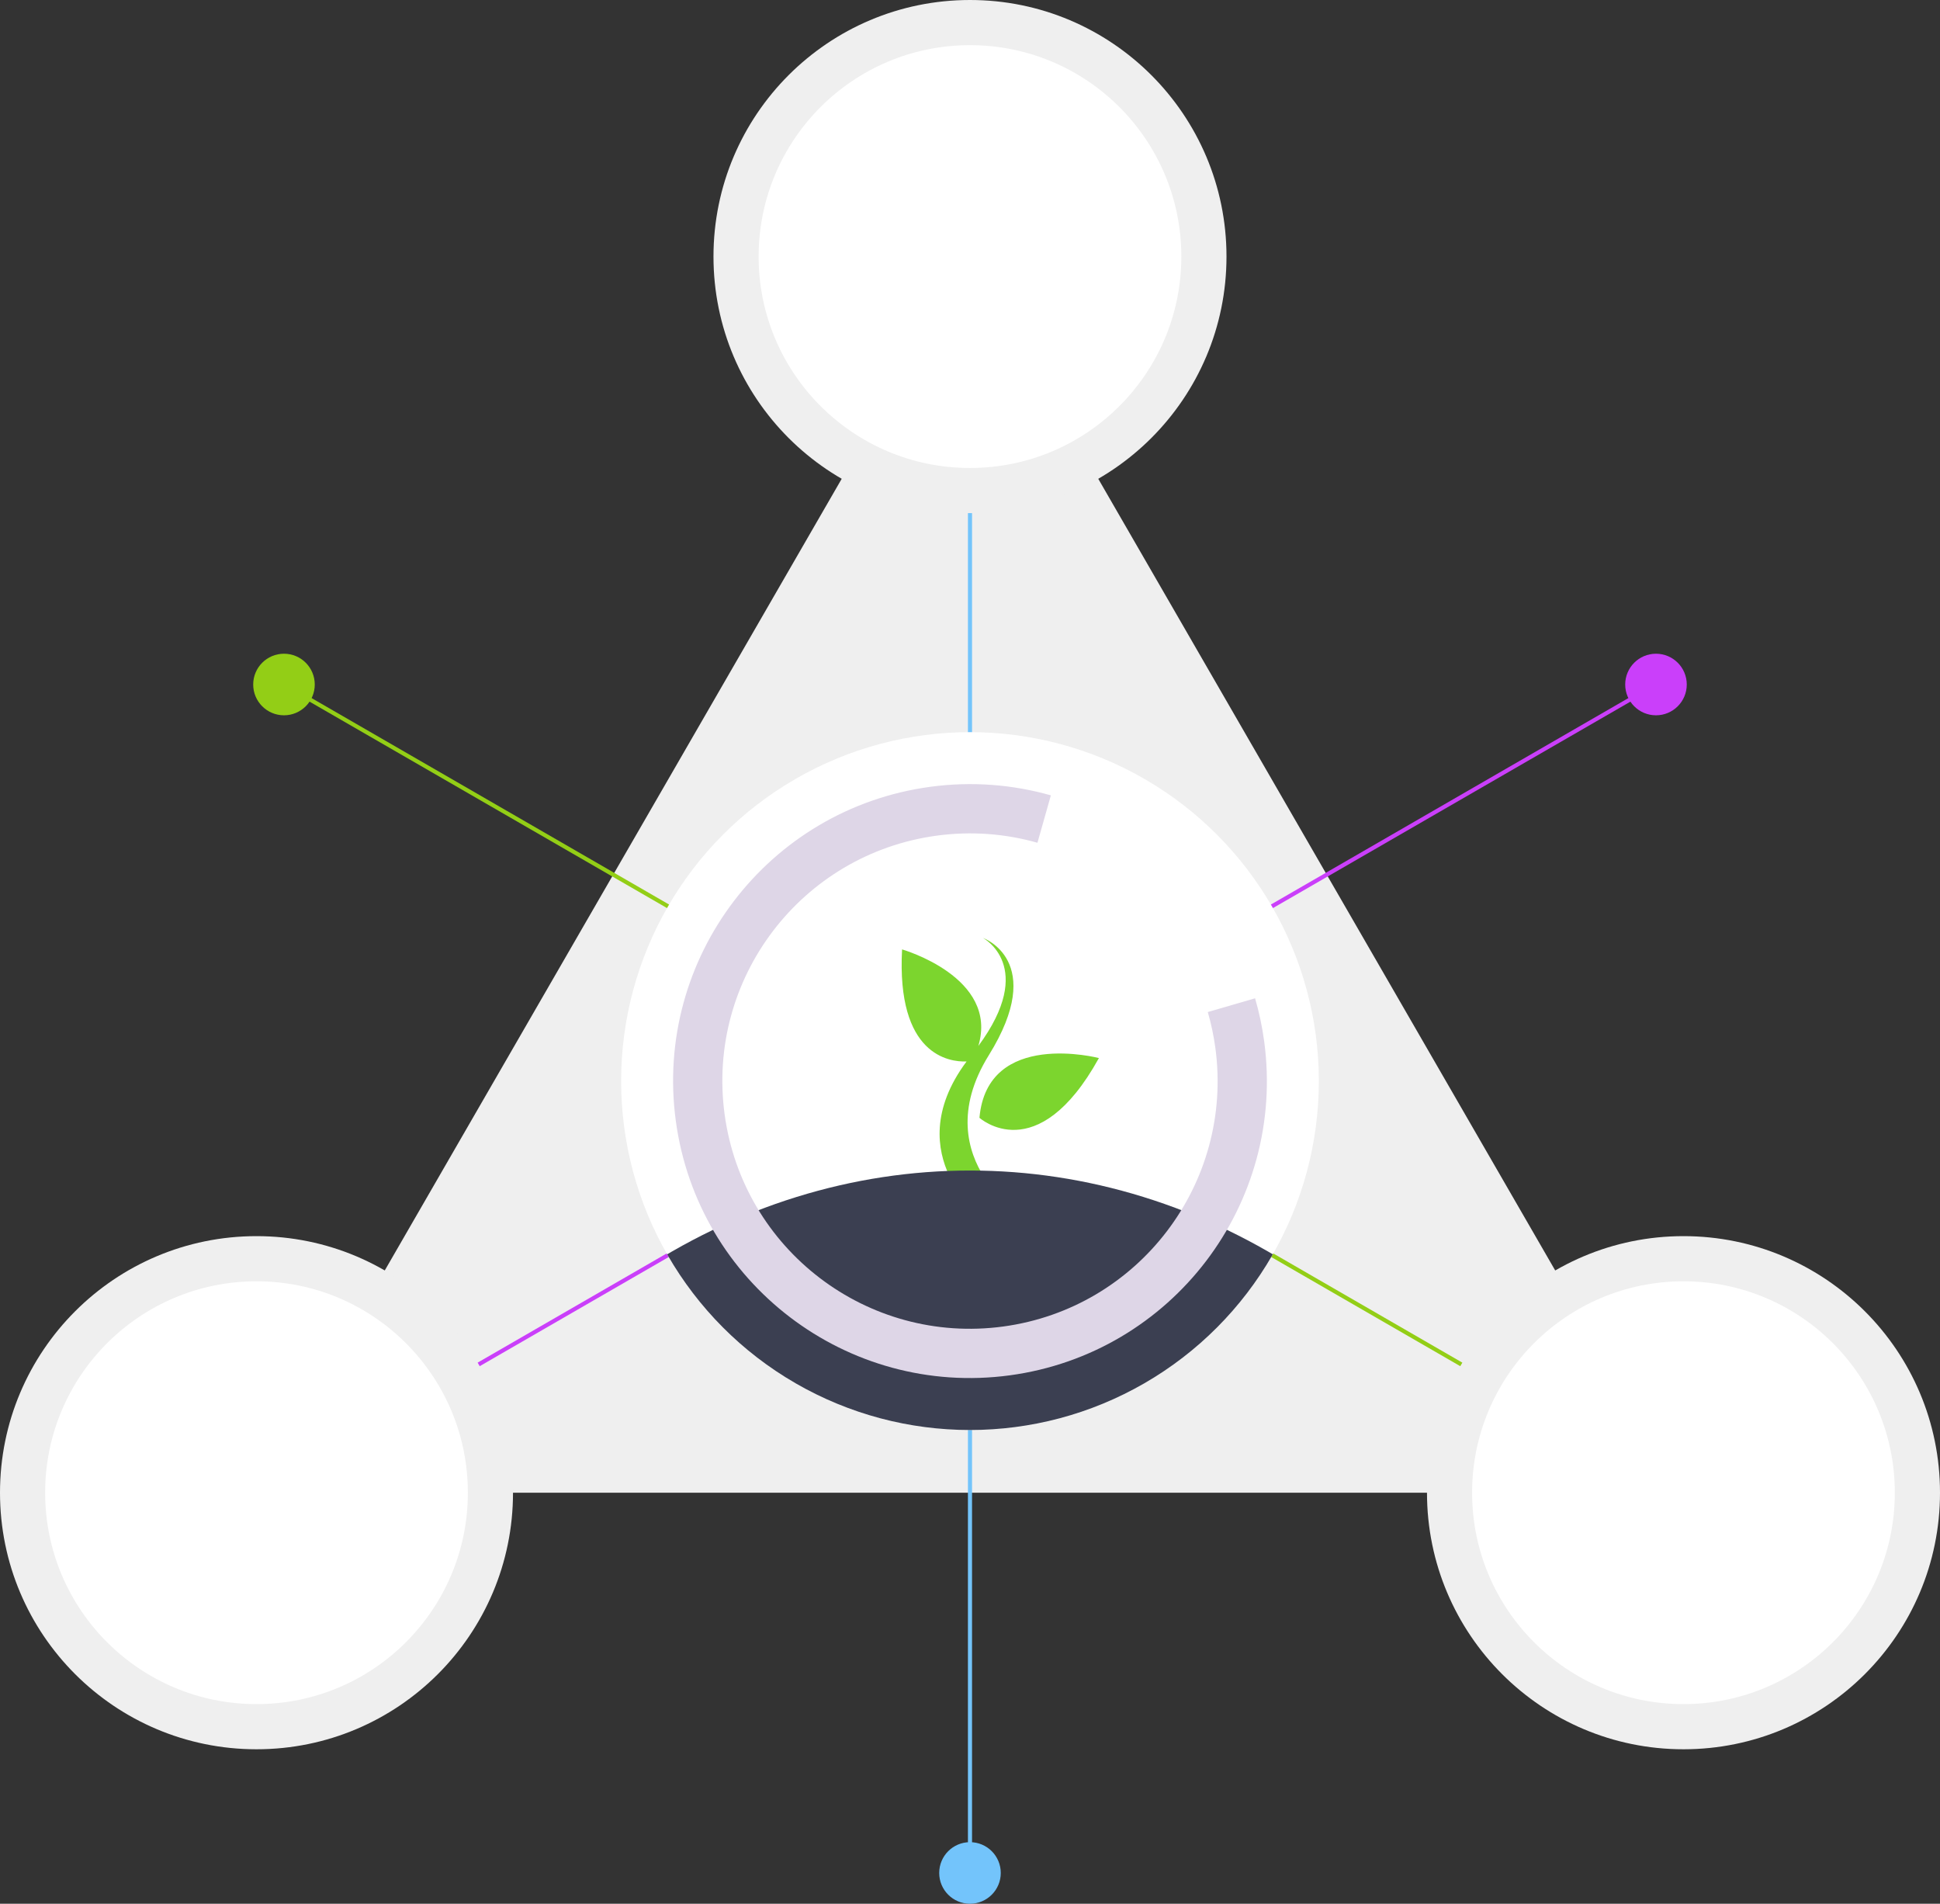 <?xml version="1.0" encoding="utf-8"?>
<!-- Generator: Adobe Illustrator 15.0.0, SVG Export Plug-In . SVG Version: 6.00 Build 0)  -->
<!DOCTYPE svg PUBLIC "-//W3C//DTD SVG 1.1//EN" "http://www.w3.org/Graphics/SVG/1.1/DTD/svg11.dtd">
<svg version="1.1" id="图层_1" xmlns="http://www.w3.org/2000/svg" xmlns:xlink="http://www.w3.org/1999/xlink" x="0px" y="0px"
	 width="472.701px" height="463.751px" viewBox="0 0 472.701 463.751" enable-background="new 0 0 472.701 463.751"
	 xml:space="preserve">
<rect x="0" y="0" width="472.701" height="463.751" fill="#333333" stroke="none"/>
<g>
	<polygon fill="#EFEFEF" points="236.347,62.5 323.271,213.063 410.201,363.623 236.347,363.623 62.493,363.623 149.418,213.063 	
		"/>
	<g>
		<g>
			<line fill="#73C4FB" stroke="#73C4FB" stroke-miterlimit="10" x1="236.347" y1="62.5" x2="236.347" y2="456.251"/>
			<circle fill="#73C4FB" cx="236.347" cy="456.251" r="7.5"/>
		</g>
	</g>
	<g>
		<g>
			<line fill="#93CE16" stroke="#93CE16" stroke-miterlimit="10" x1="410.193" y1="363.623" x2="69.195" y2="166.747"/>
			<circle fill="#93CE16" cx="69.195" cy="166.747" r="7.5"/>
		</g>
	</g>
	<g>
		<g>
			<line fill="#CA3FFA" stroke="#CA3FFA" stroke-miterlimit="10" x1="62.5" y1="363.623" x2="403.498" y2="166.747"/>
			<circle fill="#CA3FFA" cx="403.498" cy="166.747" r="7.5"/>
		</g>
	</g>
	<circle fill="#EFEFEF" cx="62.5" cy="363.623" r="62.5"/>
	<circle fill="#FFFFFF" cx="62.5" cy="363.623" r="51.5"/>
	<circle fill="#FFFFFF" cx="236.347" cy="263.352" r="85"/>
	<path fill="#FFFFFF" d="M236.347,191.018c-39.949,0-72.333,32.384-72.333,72.334s32.385,72.334,72.333,72.334
		c39.948,0,72.333-32.384,72.333-72.334S276.295,191.018,236.347,191.018z M236.347,323.686c-33.321,0-60.333-27.012-60.333-60.334
		s27.012-60.334,60.333-60.334s60.333,27.012,60.333,60.334S269.668,323.686,236.347,323.686z"/>
	<circle fill="#EFEFEF" cx="236.347" cy="62.5" r="62.5"/>
	<circle fill="#EFEFEF" cx="410.201" cy="363.623" r="62.5"/>
	<circle fill="#FFFFFF" cx="410.193" cy="363.623" r="51.5"/>
	<circle fill="#FFFFFF" cx="236.347" cy="62.5" r="51.5"/>
	<path fill="#7CD52E" d="M238.655,272.293c0,0,14.034,12.684,29.106-14.548C267.762,257.745,240.562,250.653,238.655,272.293
		L238.655,272.293z M239.85,286.86c-4.075-6.349-7.119-16.595,1.088-29.816c14.283-23.012-1.41-28.552-1.41-28.552
		s13.156,6.95-1.146,26.313c5.037-16.779-18.583-23.529-18.583-23.529c-1.379,25.742,11.413,27.451,15.712,27.302
		c-8.779,11.771-7.167,21.567-4.243,27.762c-5.614,0.438-9.899,2.404-10.613,5.125l29.636,2.112
		C249.965,290.674,245.688,288.023,239.85,286.86L239.85,286.86z"/>
	<g>
		<defs>
			<circle id="SVGID_1_" cx="236.347" cy="263.352" r="85"/>
		</defs>
		<clipPath id="SVGID_2_">
			<use xlink:href="#SVGID_1_"  overflow="visible"/>
		</clipPath>
		<ellipse clip-path="url(#SVGID_2_)" fill="#3B3F51" cx="236.347" cy="477.139" rx="164.465" ry="192"/>
	</g>
	<path fill="#DED6E7" d="M294.291,246.533c0.814,2.823,1.439,5.738,1.846,8.737c4.463,33.022-18.688,63.408-51.709,67.871
		c-33.021,4.463-63.408-18.687-67.871-51.709c-4.463-33.022,18.688-63.408,51.709-67.871c8.479-1.146,16.781-0.46,24.52,1.735
		l3.27-11.547c-9.277-2.632-19.23-3.455-29.396-2.081c-39.589,5.352-67.344,41.78-61.993,81.371
		c5.351,39.59,41.781,67.345,81.37,61.994c39.589-5.352,67.344-41.781,61.993-81.371c-0.485-3.596-1.235-7.091-2.214-10.476
		L294.291,246.533z"/>
</g>
</svg>
